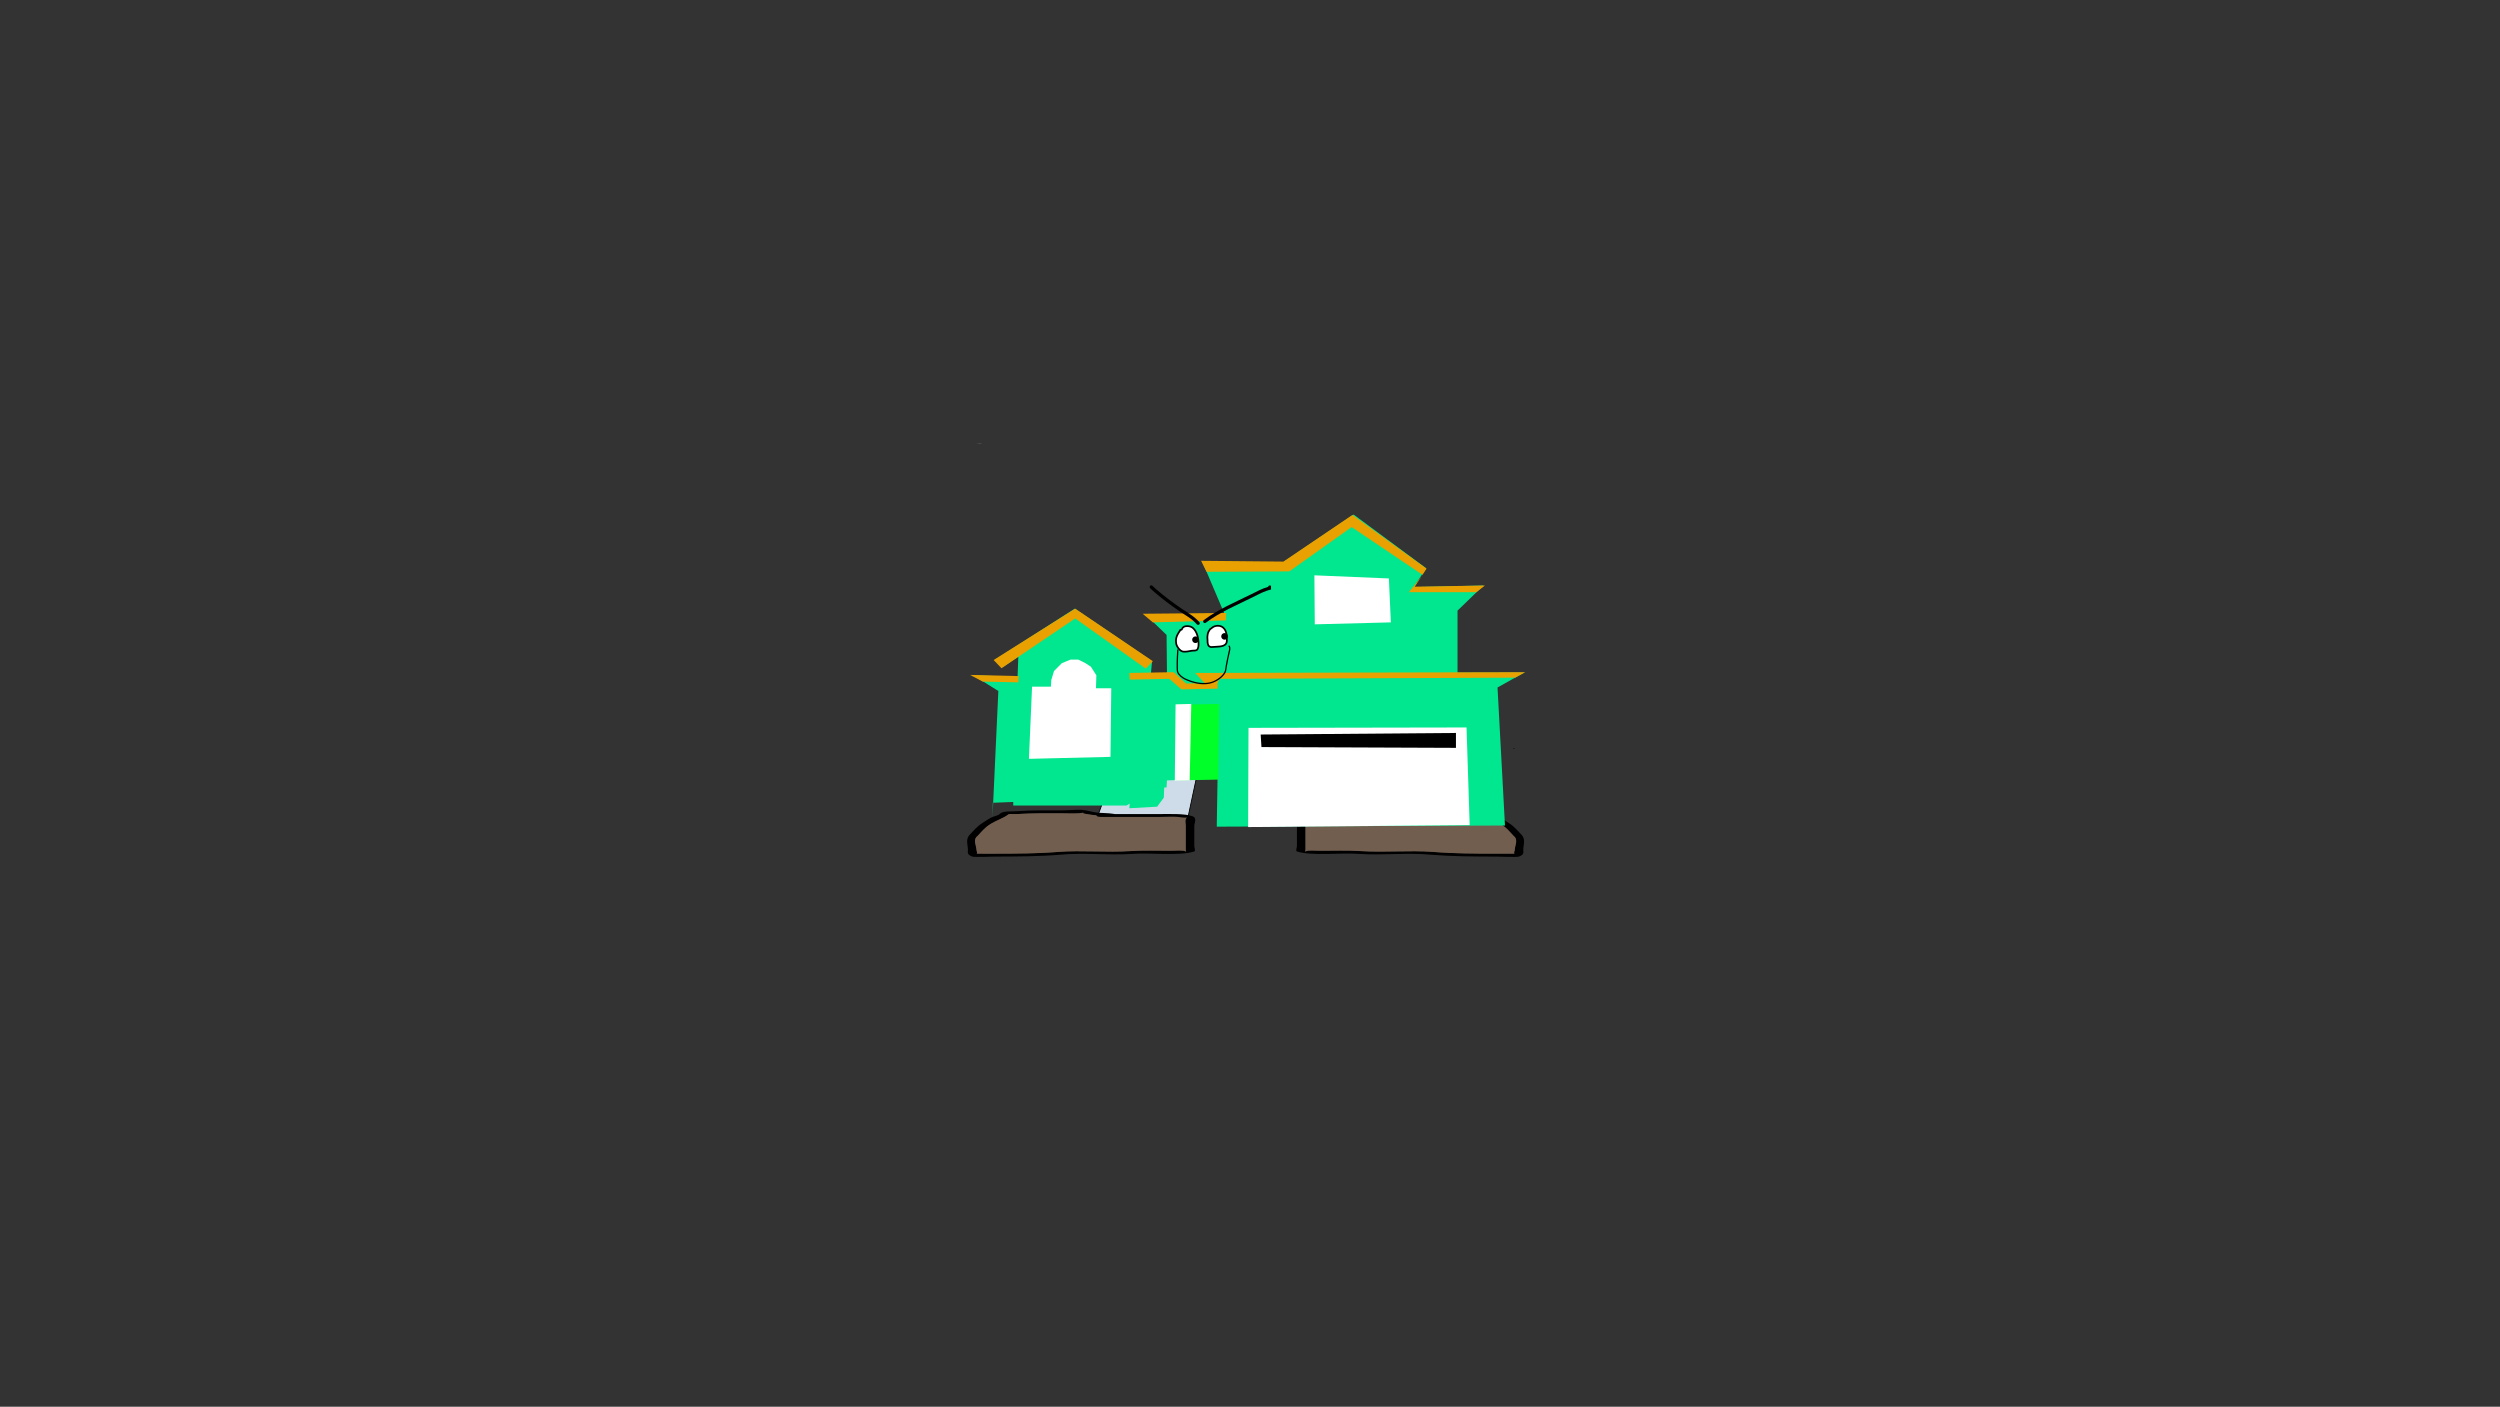 <svg version="1.1" xmlns="http://www.w3.org/2000/svg" xmlns:xlink="http://www.w3.org/1999/xlink" width="2878.25" height="1619.58" viewBox="0,0,2878.25,1619.58"><rect x="0" y="0" width="2878.25" height="1619.58" fill="#333333" stroke="none"/><g transform="translate(1117.373,629.809)"><g data-paper-data="{&quot;isPaintingLayer&quot;:true}" stroke-linejoin="miter" stroke-miterlimit="10" stroke-dasharray="" stroke-dashoffset="0" style="mix-blend-mode: normal"><path d="M-1117.373,989.77v-1619.58h2878.25v1619.58z" fill="none" fill-rule="nonzero" stroke="#000000" stroke-width="0" stroke-linecap="butt"/><path d="M382.773,310.059l-19.147,-37.827l90.951,0.335l32.551,37.492z" data-paper-data="{&quot;index&quot;:null}" fill="#cedce9" fill-rule="nonzero" stroke="#000000" stroke-width="1" stroke-linecap="round"/><path d="M495.778,308.093c-2.462,0.415 -4.881,0.652 -7.277,0.823c0.016,0.064 0.025,0.13 0.025,0.199c0,1.688 -5.011,1.688 -5.011,1.688c-22.134,0 -44.268,0 -66.402,0c-5.696,0 -19.868,-0.766 -24.069,0.244c-2.42,0.582 -4.152,0.524 -7.253,0.6c-0.35,0.009 -0.987,0.027 -1.549,0.038c2.998,0.721 1.549,7.385 1.549,9.247c0,7.879 0,15.757 0,23.636c0,1.407 0,2.814 0,4.221c0,0.563 -0.881,2.166 0,1.688c3.353,-1.819 9.898,-0.841 17.54,-0.844c15.065,-0.006 31.193,-0.549 45.988,0.364c27.018,1.82 56.067,-1.088 82.869,0.94c22.574,1.901 49.596,2.073 72.853,2.073c5.847,0 11.693,0 17.54,0c0.88,0 2.261,-0.04 3.691,-0.084c-1.439,-0.866 0.068,-2.96 0.068,-4.137c0,-4.396 4.374,-11.978 -0.996,-15.927c-4.745,-4.795 -7.746,-9.412 -15.486,-14.195c-5.711,-3.529 -14.601,-6.657 -19.326,-10.162c-2.291,-2.089 -4.341,-0.596 -11.801,-1.079c-16.507,-1.07 -33.062,-0.844 -50.114,-0.844c-6.216,0 -14.022,0.425 -20.046,0c-1.272,-0.09 -3.661,-0.423 -5.452,-0.697c3.276,0.853 -4.2,1.678 -7.341,2.207zM417.112,307.427c16.728,0 33.456,0 50.184,0c0.483,-0.081 0.965,-0.163 1.448,-0.244c6.356,-1.071 12.095,-0.787 17.54,-1.266c7.421,-0.653 11.86,-2.853 19.517,-3.377c4.399,-0.301 16.581,0.666 22.816,0.666c16.907,0 33.795,-0.326 50.114,0.844c9.168,0.657 16.916,-0.624 21.203,3.286c0.632,1.485 5.691,2.414 8.337,3.556c4.043,1.746 7.423,4.332 10.552,6.265c7.756,4.793 11.167,9.722 16.03,14.637c4.346,5.181 1.51,11.605 1.51,16.995c0,2.98 1.394,5.08 -5.011,7.597c-2.234,0.878 -22.869,0 -26.31,0c-23.989,0 -52.018,-0.214 -75.284,-2.173c-25.56,-2.517 -55.985,0.875 -82.404,-0.905c-21.29,-1.615 -54.151,2.688 -71.586,-2.831c-1.726,-0.546 0,-5.009 0,-5.909c0,-7.879 0,-15.757 0,-23.636c0,-2.634 -3.447,-8.923 1.782,-10.885c9.125,-3.423 26.201,-2.622 39.562,-2.622z" data-paper-data="{&quot;index&quot;:null}" fill="#000000" fill-rule="nonzero" stroke="none" stroke-width="1" stroke-linecap="butt"/><path d="M488.431,308.835c2.396,-0.171 4.845,-0.411 7.306,-0.825c3.141,-0.529 10.647,-1.355 7.37,-2.208c1.791,0.273 4.201,0.607 5.472,0.697c6.024,0.425 13.9,0.004 20.116,0.004c17.052,0 33.715,-0.202 50.222,0.868c7.46,0.483 9.526,-1.003 11.817,1.086c4.725,3.505 13.652,6.658 19.363,10.187c7.74,4.782 10.752,9.431 15.496,14.227c5.369,3.949 0.972,11.561 0.972,15.956c0,1.177 -1.516,3.277 -0.077,4.143c-1.43,0.044 -2.813,0.085 -3.693,0.085c-5.847,0 -11.704,0.005 -17.55,0.005c-23.257,0 -50.389,-0.142 -72.963,-2.043c-26.802,-2.028 -56.117,0.864 -83.135,-0.957c-14.796,-0.913 -30.97,-0.39 -46.034,-0.383c-7.642,0.003 -14.193,-0.978 -17.546,0.841c-0.881,0.478 -0.004,-1.128 -0.004,-1.691c0,-1.407 -0.009,-2.821 -0.009,-4.228c0,-7.879 -0.01,-15.804 -0.01,-23.683c0,-1.863 1.464,-8.542 -1.534,-9.263c0.562,-0.011 1.2,-0.03 1.55,-0.039c3.1,-0.076 4.837,-0.021 7.256,-0.603c4.201,-1.01 18.386,-0.252 24.082,-0.252c22.134,0 44.386,-0.034 66.52,-0.034c0,0 5.036,-0.003 5.036,-1.691c0,-0.069 -0.008,-0.136 -0.024,-0.199z" data-paper-data="{&quot;noHover&quot;:false,&quot;origItem&quot;:[&quot;Path&quot;,{&quot;applyMatrix&quot;:true,&quot;segments&quot;:[[[579.60736,595.76373],[0.95609,-0.20262],[0.00646,0.07548]],[[579.61718,596],[0,-0.08208],[0,2]],[[577.61718,598],[0,0],[-8.83333,0]],[[551.11718,598],[8.83333,0],[-2.27308,0]],[[541.51161,598.28885],[1.67648,-1.19621],[-0.96568,0.68904]],[[538.61718,599],[1.23739,-0.09027],[-0.13966,0.01019]],[[537.99901,599.04541],[0.22447,-0.0134],[1.19653,0.85421]],[[538.61718,610],[0,-2.20646],[0,9.33333]],[[538.61718,638],[0,-9.33333],[0,1.66667]],[[538.61718,643],[0,-1.66667],[0,0.66667]],[[538.61718,645],[-0.35177,0.56631],[1.33831,-2.15456]],[[545.61718,644],[-3.04994,0.00386],[6.01206,-0.00761]],[[563.97058,644.43107],[-5.90478,-1.08158],[10.78253,2.15651]],[[597.04254,645.54479],[-10.6965,-2.40266],[9.00888,2.25222]],[[626.11718,648],[-9.28168,0],[2.33333,0]],[[633.11718,648],[-2.33333,0],[0.35109,0]],[[634.59021,647.90091],[-0.5707,0.05184],[-0.57412,-1.02596]],[[634.61718,643],[0,1.39387],[0,-5.20707]],[[634.21982,624.13246],[2.14282,4.67827],[-1.8936,-5.6808]],[[628.03948,607.31672],[3.08887,5.66543],[-2.2791,-4.1802]],[[620.32688,595.27881],[1.8857,4.15235],[-0.91417,-2.47477]],[[615.61718,594],[2.9771,0.57275],[-6.58756,-1.26734]],[[595.61718,593],[6.8054,0],[-2.48058,0]],[[587.61718,593],[2.40395,0.50364],[-0.50743,-0.10631]],[[585.44122,592.1748],[0.71481,0.32365],[1.30749,1.01011]],[[582.51161,594.78885],[1.25365,-0.62682],[-0.98239,0.4912]]],&quot;closed&quot;:true}],&quot;index&quot;:null}" fill="#725e4f" fill-rule="nonzero" stroke="none" stroke-width="1" stroke-linecap="butt"/><path d="M7.53,-119.244c1.752,-0.087 3.485,0.021 5.199,0.325c-0.161,0.225 -0.378,0.333 -0.65,0.325c-1.512,-0.252 -3.029,-0.469 -4.549,-0.65z" fill="#77726b" fill-rule="evenodd" stroke="none" stroke-width="1" stroke-linecap="butt"/><path d="M7.53,-119.244c1.521,0.181 3.037,0.398 4.549,0.65c-1.883,0.072 -3.761,-0 -5.633,-0.217c0.355,-0.178 0.716,-0.323 1.083,-0.433z" fill="#484441" fill-rule="evenodd" stroke="none" stroke-width="1" stroke-linecap="butt"/><path d="M146.249,310.059l32.551,-88.962l90.951,-0.794l-19.148,89.757z" data-paper-data="{&quot;index&quot;:null}" fill="#cedce9" fill-rule="nonzero" stroke="#000000" stroke-width="1" stroke-linecap="round"/><path d="M137.598,308.093c-3.141,-0.529 -10.617,-1.354 -7.341,-2.207c-1.791,0.273 -4.181,0.607 -5.452,0.697c-6.024,0.425 -13.83,0 -20.046,0c-17.052,0 -33.608,-0.226 -50.114,0.844c-7.46,0.483 -9.51,-1.01 -11.801,1.079c-4.725,3.505 -13.615,6.633 -19.326,10.162c-7.74,4.782 -10.741,9.399 -15.486,14.195c-5.369,3.949 -0.996,11.531 -0.996,15.927c0,1.177 1.506,3.271 0.068,4.137c1.43,0.044 2.811,0.084 3.691,0.084c5.847,0 11.693,0 17.54,0c23.257,0 50.279,-0.171 72.853,-2.073c26.802,-2.028 55.851,0.88 82.869,-0.94c14.796,-0.913 30.924,-0.37 45.988,-0.364c7.642,0.003 14.187,-0.975 17.54,0.844c0.881,0.478 0,-1.126 0,-1.688c0,-1.407 0,-2.814 0,-4.221c0,-7.879 0,-15.757 0,-23.636c0,-1.863 -1.449,-8.526 1.549,-9.247c-0.562,-0.011 -1.199,-0.03 -1.549,-0.038c-3.101,-0.076 -4.833,-0.019 -7.253,-0.6c-4.201,-1.01 -18.373,-0.244 -24.069,-0.244c-22.134,0 -44.268,0 -66.402,0c0,0 -5.011,0 -5.011,-1.688c0,-0.069 0.008,-0.136 0.025,-0.199c-2.396,-0.171 -4.816,-0.408 -7.277,-0.823zM216.263,307.427c13.361,0 30.438,-0.802 39.562,2.622c5.229,1.962 1.782,8.251 1.782,10.885c0,7.879 0,15.757 0,23.636c0,0.9 1.726,5.363 0,5.909c-17.435,5.519 -50.296,1.215 -71.586,2.831c-26.419,1.78 -56.844,-1.612 -82.404,0.905c-23.266,1.959 -51.295,2.173 -75.284,2.173c-3.441,0 -24.076,0.878 -26.31,0c-6.405,-2.518 -5.011,-4.618 -5.011,-7.597c0,-5.39 -2.836,-11.814 1.51,-16.995c4.863,-4.915 8.274,-9.844 16.03,-14.637c3.129,-1.933 6.508,-4.519 10.552,-6.265c2.646,-1.143 7.704,-2.071 8.337,-3.556c4.287,-3.91 12.035,-2.629 21.203,-3.286c16.32,-1.17 33.208,-0.844 50.114,-0.844c6.235,0 18.417,-0.967 22.816,-0.666c7.657,0.524 12.096,2.723 19.517,3.377c5.445,0.479 11.184,0.196 17.54,1.266c0.483,0.081 0.965,0.163 1.448,0.244c16.728,0 33.456,0 50.184,0z" data-paper-data="{&quot;index&quot;:null}" fill="#000000" fill-rule="nonzero" stroke="none" stroke-width="1" stroke-linecap="butt"/><path d="M144.945,308.835c-0.016,0.064 -0.024,0.13 -0.024,0.199c0,1.688 5.036,1.691 5.036,1.691c22.134,0 44.386,0.034 66.52,0.034c5.696,0 19.881,-0.758 24.082,0.252c2.42,0.582 4.156,0.527 7.256,0.603c0.35,0.009 0.987,0.027 1.55,0.039c-2.998,0.721 -1.534,7.401 -1.534,9.263c0,7.879 -0.01,15.804 -0.01,23.683c0,1.407 -0.009,2.821 -0.009,4.228c0,0.563 0.878,2.169 -0.004,1.691c-3.353,-1.819 -9.904,-0.837 -17.546,-0.841c-15.065,-0.006 -31.238,-0.53 -46.034,0.383c-27.018,1.82 -56.332,-1.072 -83.135,0.957c-22.574,1.901 -49.705,2.043 -72.963,2.043c-5.847,0 -11.704,-0.005 -17.55,-0.005c-0.88,0 -2.263,-0.041 -3.693,-0.085c1.439,-0.866 -0.077,-2.966 -0.077,-4.143c0,-4.395 -4.397,-12.007 0.972,-15.956c4.745,-4.795 7.757,-9.444 15.496,-14.227c5.711,-3.529 14.638,-6.682 19.363,-10.187c2.291,-2.089 4.357,-0.602 11.817,-1.086c16.507,-1.07 33.169,-0.868 50.222,-0.868c6.216,0 14.092,0.421 20.116,-0.004c1.271,-0.09 3.681,-0.423 5.472,-0.697c-3.276,0.853 4.229,1.679 7.37,2.208c2.462,0.415 4.911,0.654 7.306,0.825z" data-paper-data="{&quot;noHover&quot;:false,&quot;origItem&quot;:[&quot;Path&quot;,{&quot;applyMatrix&quot;:true,&quot;segments&quot;:[[[579.60736,595.76373],[0.95609,-0.20262],[0.00646,0.07548]],[[579.61718,596],[0,-0.08208],[0,2]],[[577.61718,598],[0,0],[-8.83333,0]],[[551.11718,598],[8.83333,0],[-2.27308,0]],[[541.51161,598.28885],[1.67648,-1.19621],[-0.96568,0.68904]],[[538.61718,599],[1.23739,-0.09027],[-0.13966,0.01019]],[[537.99901,599.04541],[0.22447,-0.0134],[1.19653,0.85421]],[[538.61718,610],[0,-2.20646],[0,9.33333]],[[538.61718,638],[0,-9.33333],[0,1.66667]],[[538.61718,643],[0,-1.66667],[0,0.66667]],[[538.61718,645],[-0.35177,0.56631],[1.33831,-2.15456]],[[545.61718,644],[-3.04994,0.00386],[6.01206,-0.00761]],[[563.97058,644.43107],[-5.90478,-1.08158],[10.78253,2.15651]],[[597.04254,645.54479],[-10.6965,-2.40266],[9.00888,2.25222]],[[626.11718,648],[-9.28168,0],[2.33333,0]],[[633.11718,648],[-2.33333,0],[0.35109,0]],[[634.59021,647.90091],[-0.5707,0.05184],[-0.57412,-1.02596]],[[634.61718,643],[0,1.39387],[0,-5.20707]],[[634.21982,624.13246],[2.14282,4.67827],[-1.8936,-5.6808]],[[628.03948,607.31672],[3.08887,5.66543],[-2.2791,-4.1802]],[[620.32688,595.27881],[1.8857,4.15235],[-0.91417,-2.47477]],[[615.61718,594],[2.9771,0.57275],[-6.58756,-1.26734]],[[595.61718,593],[6.8054,0],[-2.48058,0]],[[587.61718,593],[2.40395,0.50364],[-0.50743,-0.10631]],[[585.44122,592.1748],[0.71481,0.32365],[1.30749,1.01011]],[[582.51161,594.78885],[1.25365,-0.62682],[-0.98239,0.4912]]],&quot;closed&quot;:true}],&quot;index&quot;:null}" fill="#725e4f" fill-rule="nonzero" stroke="none" stroke-width="1" stroke-linecap="butt"/><path d="M626.358,231.558c0,0.176 0,0.349 0,0.525c-0.504,0.014 -1.008,0.028 -1.513,0.042c0.001,-0.061 0.002,-0.122 0.002,-0.183c0,-0.123 -0.002,-0.246 -0.006,-0.368c0.506,-0.006 1.012,-0.012 1.517,-0.017z" fill="#000000" fill-rule="nonzero" stroke="none" stroke-width="1" stroke-linecap="butt"/><path d="M549.636,254.417c1.34,-0.087 2.654,0.045 3.941,0.394c-8.925,0.552 -17.859,0.815 -26.8,0.788c0.357,-0.244 0.707,-0.465 1.051,-0.657c7.27,-0.116 14.54,-0.289 21.808,-0.525z" fill="#cbcbcb" fill-rule="evenodd" stroke="none" stroke-width="1" stroke-linecap="butt"/><path d="M512.852,255.731c-8.229,0.318 -16.464,0.581 -24.698,0.788c-0.447,0.042 -0.885,-0.003 -1.314,-0.131c0.702,-0.349 1.4,-0.702 2.102,-1.051c7.533,-0.297 15.063,-0.47 22.596,-0.525c0.486,0.271 0.922,0.578 1.314,0.92z" fill="#a7a8a7" fill-rule="evenodd" stroke="none" stroke-width="1" stroke-linecap="butt"/><path d="M471.076,256.782c-8.671,0.289 -17.341,0.552 -26.012,0.788c-0.194,0.034 -0.37,-0.011 -0.525,-0.131c0.702,-0.349 1.4,-0.702 2.102,-1.051c7.704,-0.426 15.41,-0.602 23.122,-0.525c0.486,0.271 0.922,0.578 1.314,0.92z" fill="#a7a7a7" fill-rule="evenodd" stroke="none" stroke-width="1" stroke-linecap="butt"/><path d="M512.852,255.731c2.733,0.541 2.733,0.846 0,0.92c-8.542,0.244 -17.081,0.552 -25.618,0.92c-0.481,-0.087 -0.964,-0.176 -1.445,-0.263c0.045,-0.087 0.087,-0.176 0.131,-0.263c0.772,-0.166 1.516,-0.339 2.233,-0.525c8.234,-0.208 16.469,-0.47 24.698,-0.788z" fill="#c9c9c9" fill-rule="evenodd" stroke="none" stroke-width="1" stroke-linecap="butt"/><path d="M471.076,256.782c0.72,0.139 1.419,0.357 2.102,0.657c-9.984,0.486 -19.969,0.836 -29.953,1.051c0.547,-0.481 1.161,-0.788 1.839,-0.92c8.671,-0.236 17.341,-0.499 26.012,-0.788z" fill="#c9c9c9" fill-rule="evenodd" stroke="none" stroke-width="1" stroke-linecap="butt"/><path d="M427.46,258.621c0.662,0.068 1.274,0.286 1.839,0.657c-10.473,0.46 -20.896,0.767 -31.267,0.92c0.289,-0.289 0.641,-0.465 1.051,-0.525c0.42,0.071 0.77,-0.018 1.051,-0.263c9.109,-0.273 18.216,-0.536 27.325,-0.788z" fill="#c9c9c9" fill-rule="evenodd" stroke="none" stroke-width="1" stroke-linecap="butt"/><path d="M552.264,275.962c1.463,-0.134 2.867,0.084 4.204,0.657c-8.92,0.678 -17.854,1.117 -26.8,1.314c0.573,-0.528 1.274,-0.791 2.102,-0.788c6.873,-0.37 13.705,-0.765 20.494,-1.182z" fill="#cacaca" fill-rule="evenodd" stroke="none" stroke-width="1" stroke-linecap="butt"/><path d="M283.476,321.937l0.903,-55.077l-58.237,1.806l-0.451,8.126h-2.709l-0.451,11.738l-7.675,10.383l-32.053,1.806l0.451,-5.417l-3.612,2.257h-130.47v-4.063l-23.475,0.903l-0.451,17.607l6.772,-146.27l-28.893,-18.058l51.014,1.806l0.903,-23.475l-18.058,12.189l-8.578,-8.578l91.645,-58.689l88.936,60.495l-1.354,14.446h18.51l-0.451,-44.694l-24.378,-23.475l91.193,-0.451l-25.733,-60.495l92.999,0.903l81.261,-55.077l83.519,61.849l-14.446,21.67l80.358,-1.806l-29.796,28.893v71.329h76.747l-30.699,17.155l8.578,158.911z" data-paper-data="{&quot;index&quot;:null}" fill="#00e78f" fill-rule="nonzero" stroke="#000000" stroke-width="0" stroke-linecap="round"/><path d="M319.592,322.389l0.451,-114.217l251.007,-0.451l3.612,112.412z" data-paper-data="{&quot;index&quot;:null}" fill="#ffffff" fill-rule="nonzero" stroke="#000000" stroke-width="0" stroke-linecap="round"/><path d="M558.862,231.196l-223.92,-0.903l-0.903,-14.446l224.823,-1.806z" data-paper-data="{&quot;index&quot;:null}" fill="#000000" fill-rule="nonzero" stroke="#000000" stroke-width="0" stroke-linecap="round"/><path d="M627.031,150.386l-340.395,1.354l-2.257,4.966v6.32l-41.534,0.903l-13.995,-12.189l-45.597,0.903l-0.451,-7.675l51.014,-0.903l14.446,13.092l21.218,-0.451l-10.835,-11.738l380.123,-0.903z" data-paper-data="{&quot;index&quot;:null}" fill="#e8a100" fill-rule="nonzero" stroke="#000000" stroke-width="0" stroke-linecap="round"/><path d="M582.337,51.969h-77.65l15.801,-19.864l-81.713,-55.077l-71.781,51.014l-95.256,0.451l-6.32,-12.641l94.805,0.903l79.456,-53.723l85.324,61.849l-13.544,20.767l80.81,-1.354z" data-paper-data="{&quot;index&quot;:null}" fill="#e8a100" fill-rule="nonzero" stroke="#000000" stroke-width="0" stroke-linecap="round"/><path d="M293.86,84.474l-83.97,2.257l-11.738,-9.932l96.159,-0.903z" data-paper-data="{&quot;index&quot;:null}" fill="#e8a100" fill-rule="nonzero" stroke="#000000" stroke-width="0" stroke-linecap="round"/><path d="M483.921,86.731l-87.582,2.257l-0.451,-56.431l85.776,3.612z" data-paper-data="{&quot;index&quot;:null}" fill="#ffffff" fill-rule="nonzero" stroke="#000000" stroke-width="0" stroke-linecap="round"/><path d="M285.282,267.763l-49.66,0.903l0.903,-87.13l49.66,-0.903z" data-paper-data="{&quot;index&quot;:null}" fill="#00ff28" fill-rule="nonzero" stroke="#000000" stroke-width="0" stroke-linecap="round"/><path d="M254.132,180.633l-1.806,88.033l-17.155,0.451l0.903,-88.033z" data-paper-data="{&quot;index&quot;:null}" fill="#ffffff" fill-rule="nonzero" stroke="#000000" stroke-width="0" stroke-linecap="round"/><path d="M67.231,243.836l3.612,-83.067h21.67l0.451,-7.675l3.16,-10.383l9.029,-9.029l9.932,-4.063h9.029l8.126,4.063l6.32,4.063l6.32,9.932l-0.451,14.898h17.607l-0.903,79.004z" data-paper-data="{&quot;index&quot;:null}" fill="#ffffff" fill-rule="nonzero" stroke="#000000" stroke-width="0" stroke-linecap="round"/><path d="M209.889,131.425l-8.126,8.578l-81.261,-57.786l-84.873,57.334l-9.029,-9.48l93.902,-59.14z" data-paper-data="{&quot;index&quot;:null}" fill="#e8a100" fill-rule="nonzero" stroke="#000000" stroke-width="0" stroke-linecap="round"/><path d="M55.041,155.803l-41.082,-0.903l-14.446,-7.675l55.98,1.354z" data-paper-data="{&quot;index&quot;:null}" fill="#e8a100" fill-rule="nonzero" stroke="#000000" stroke-width="0" stroke-linecap="round"/><path d="M282.964,90.741c8.77,-1.034 12.094,6.033 12.077,13.403c0,2.406 0.56,5.412 -1.092,7.435c-2.968,3.635 -10.091,2.969 -14.302,3.419c-1.685,0.18 -3.281,0.413 -4.786,-0.667c-2.009,-1.443 -1.994,-4.633 -1.997,-6.801c-0.64,-5.764 0.178,-9.241 2.83,-12.812c2.25,-1.681 4.203,-3.616 7.271,-3.978z" data-paper-data="{&quot;noHover&quot;:false,&quot;origItem&quot;:[&quot;Path&quot;,{&quot;applyMatrix&quot;:true,&quot;segments&quot;:[[[396.7648,318.20454],[2.3541,-1.75872],[-2.77516,3.73698]],[[393.82515,331.5022],[-0.67014,-6.03122],[0.00329,2.26849]],[[395.88516,338.57876],[-2.10238,-1.50951],[1.57501,1.13086]],[[400.86467,339.26113],[-1.76328,0.18877],[4.40649,-0.47173]],[[415.7218,335.712],[-3.10541,3.80392],[1.72876,-2.11761]],[[416.84062,327.98591],[0,2.5182],[0.01771,-7.71176]],[[404.31036,314.07138],[9.17735,-1.08212],[-3.21086,0.3786]]],&quot;closed&quot;:true}]}" fill="#ffffff" fill-rule="nonzero" stroke="#000000" stroke-width="2" stroke-linecap="butt"/><path d="M241.765,95.298c1.277,0.426 1.714,-0.859 1.714,-0.859c1.247,-4.543 8.971,-4.032 12.118,-1.605c5.269,4.063 6.926,12.512 6.925,18.8c0.003,2.105 -0.146,5.354 -1.992,6.837c-1.318,1.058 -3.864,0.586 -5.463,0.858c-2.958,0.503 -8.022,1.695 -10.974,0.915c-3.41,-0.901 -6.946,-6.051 -7.332,-9.26c-1.135,-6.668 1.497,-10.459 5,-15.686c0.001,0.001 0.003,0.001 0.004,0.001z" data-paper-data="{&quot;noHover&quot;:false,&quot;origItem&quot;:[&quot;Path&quot;,{&quot;applyMatrix&quot;:true,&quot;segments&quot;:[[[361.24525,318.81899],[0.00151,0.00051],[-3.66489,5.46981]],[[356.04639,335.11485],[-1.18767,-6.97763],[0.40488,3.35858]],[[363.66173,344.74955],[-3.56839,-0.94243],[3.08924,0.81588]],[[375.07224,343.79302],[-3.09508,0.52595],[1.67299,-0.28429]],[[380.76088,342.91252],[-1.37891,1.10752],[1.93144,-1.55131]],[[382.81985,335.79282],[0.00265,2.20271],[0.00133,-6.58004]],[[375.62176,316.25198],[5.5139,4.25153],[-3.2932,-2.53924]],[[363.03117,317.92981],[1.30541,-4.75364],[0,0]],[[361.24978,318.8205],[1.33604,0.44535],[-0.00151,-0.0005]]],&quot;closed&quot;:true}]}" fill="#ffffff" fill-rule="nonzero" stroke="#000000" stroke-width="2" stroke-linecap="butt"/><path d="M255.161,106.707c0,-2.111 1.711,-3.823 3.823,-3.823c2.111,0 3.823,1.711 3.823,3.823c0,2.111 -1.711,3.823 -3.823,3.823c-2.111,0 -3.823,-1.711 -3.823,-3.823z" fill="#000000" fill-rule="nonzero" stroke="none" stroke-width="0.5" stroke-linecap="butt"/><path d="M288.638,102.854c0,-2.111 1.711,-3.823 3.823,-3.823c2.111,0 3.823,1.711 3.823,3.823c0,2.111 -1.711,3.823 -3.823,3.823c-2.111,0 -3.823,-1.711 -3.823,-3.823z" fill="#000000" fill-rule="nonzero" stroke="none" stroke-width="0.5" stroke-linecap="butt"/><path d="M206.814,44.66c1.351,-1.351 2.703,0 2.703,0l0.798,0.815c1.337,1.072 2.59,2.247 3.81,3.45c8.958,7.745 18.227,14.68 27.969,21.379c7.423,5.104 15.418,9.272 21.357,16.194c0,0 1.244,1.451 -0.207,2.695c-1.451,1.244 -2.695,-0.207 -2.695,-0.207c-5.697,-6.653 -13.49,-10.631 -20.62,-15.532c-9.894,-6.801 -19.305,-13.853 -28.398,-21.721c-1.154,-1.14 -2.335,-2.26 -3.604,-3.272l-1.113,-1.097c0,0 -1.351,-1.351 0,-2.703z" fill="#000000" fill-rule="nonzero" stroke="none" stroke-width="0.5" stroke-linecap="butt"/><path d="M342.659,45.812c0.052,-0.337 0.22,-0.699 0.582,-1.062c1.351,-1.351 2.703,0 2.703,0l0.019,4.173c-7.772,1.725 -13.893,5.275 -20.987,8.799c-18.427,9.152 -37.504,16.935 -54.095,29.409c0,0 -1.529,1.147 -2.676,-0.382c-1.147,-1.529 0.382,-2.676 0.382,-2.676c16.818,-12.584 36.037,-20.511 54.688,-29.774c6.595,-3.275 12.432,-6.548 19.383,-8.486z" fill="#000000" fill-rule="nonzero" stroke="none" stroke-width="0.5" stroke-linecap="butt"/><path d="M238.808,117.793c0.742,0.106 0.636,0.849 0.636,0.849l-0.083,0.544c-0.055,2.389 -0.317,4.752 -0.405,7.139c-0.149,4.053 -0.275,8.109 -0.2,12.166c0.029,1.587 -0.104,3.927 0.542,5.422c1.223,2.829 5.102,5.972 7.796,7.234c8.428,3.975 18.379,6.624 27.781,4.739c6.323,-1.264 13.81,-5.875 17.15,-11.594c1.214,-2.078 1.307,-4.989 1.668,-7.303c0.839,-5.373 2.162,-10.64 3.276,-15.964c0.471,-2.251 1.411,-4.483 0.127,-6.534c0,0 -0.386,-0.643 0.257,-1.029c0.643,-0.386 1.029,0.257 1.029,0.257c1.477,2.546 0.628,4.876 0.055,7.613c-1.109,5.299 -2.427,10.541 -3.263,15.888c-0.393,2.516 -0.529,5.559 -1.847,7.815c-3.559,6.093 -11.417,10.971 -18.159,12.321c-9.72,1.939 -19.992,-0.745 -28.714,-4.853c-3.015,-1.428 -7.153,-4.819 -8.532,-7.993c-0.73,-1.682 -0.633,-4.201 -0.667,-5.992c-0.076,-4.085 0.051,-8.168 0.201,-12.249c0.087,-2.381 0.349,-4.737 0.404,-7.119l0.098,-0.722c0,0 0.106,-0.742 0.849,-0.636z" data-paper-data="{&quot;index&quot;:null}" fill="#000000" fill-rule="nonzero" stroke="none" stroke-width="0.5" stroke-linecap="butt"/></g></g></svg><!--rotationCenter:1437.37278:809.8093100000002-->